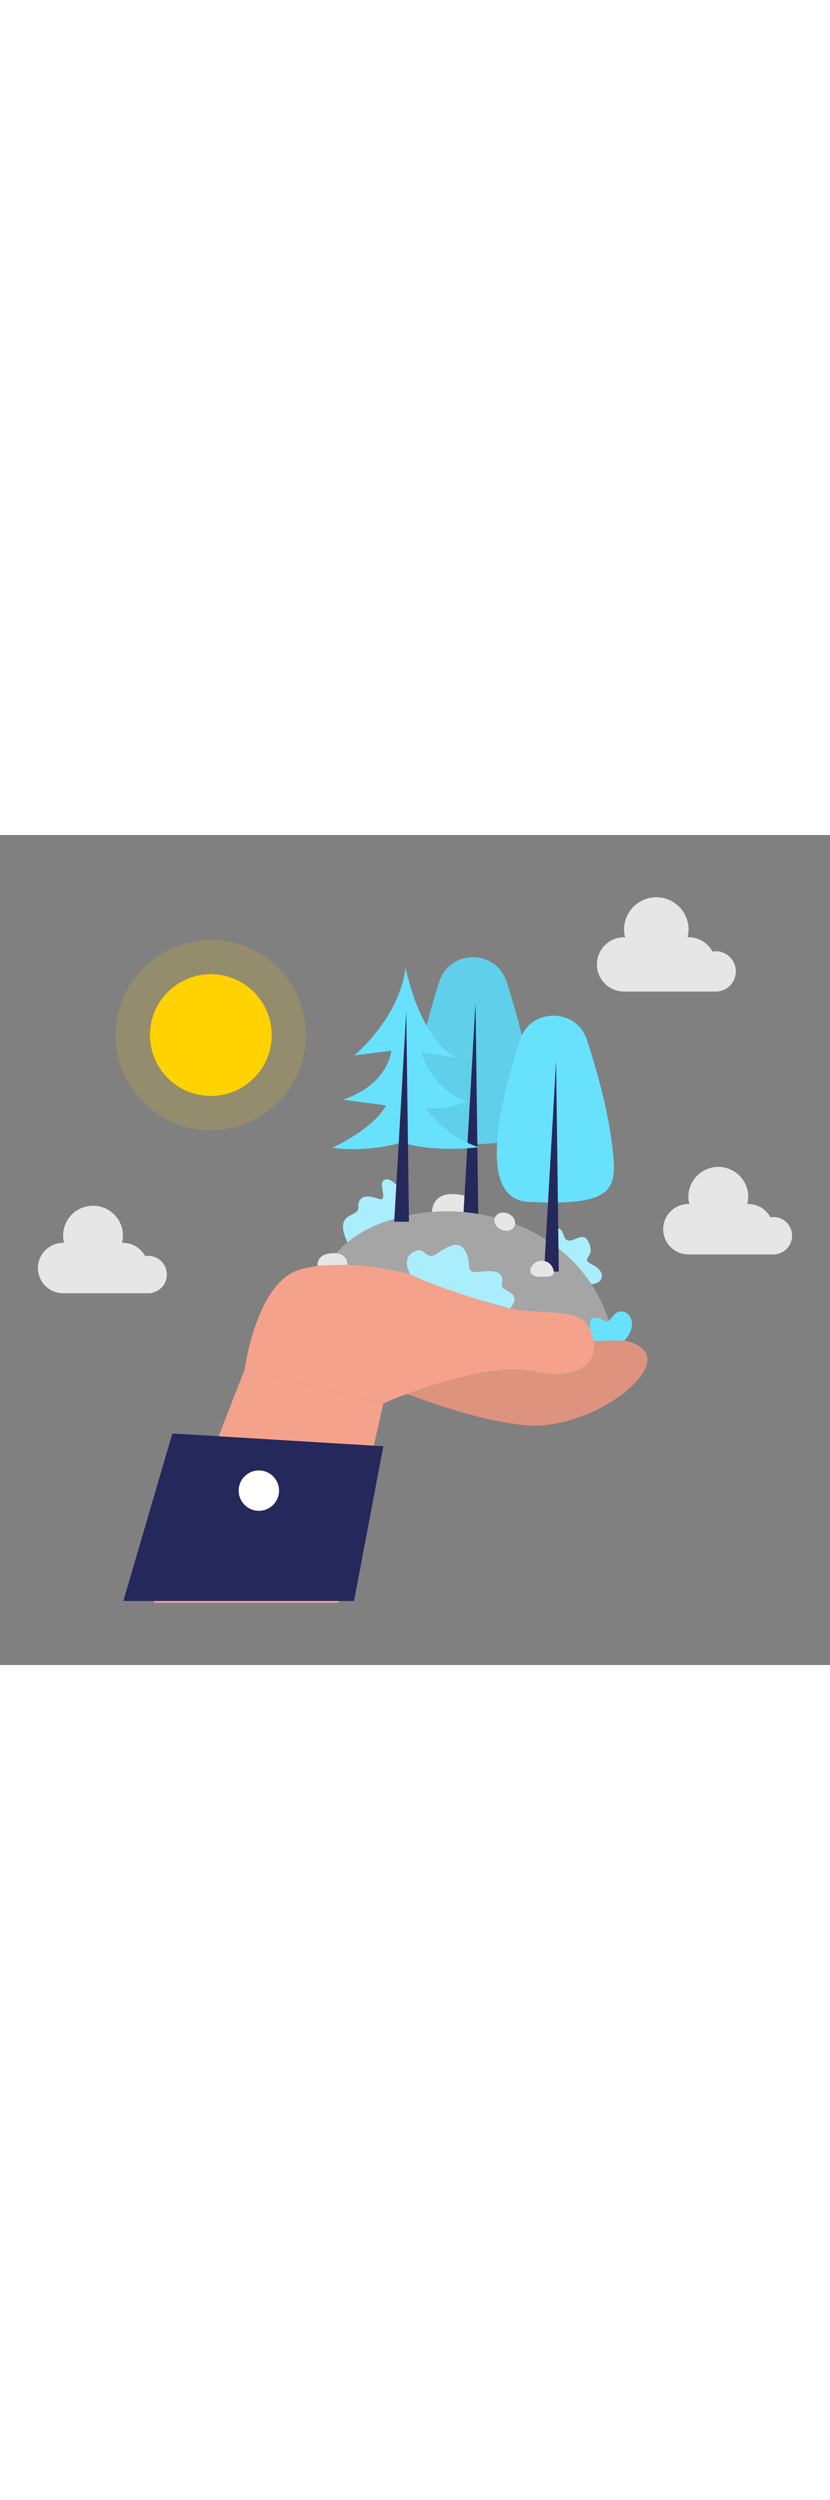 <svg id="_0336_ecology" xmlns="http://www.w3.org/2000/svg" viewBox="0 0 500 500" data-imageid="ecology-46" imageName="Ecology" class="illustrations_image" style="width: 166px;"><rect x="0" y="0" width="500" height="500" fill="#808080" stroke="none"/><defs><style>.cls-1_ecology-46{fill:#fff;}.cls-2_ecology-46{fill:#f4a28c;}.cls-3_ecology-46{fill:#a5a5a5;}.cls-4_ecology-46{opacity:.44;}.cls-4_ecology-46,.cls-5_ecology-46,.cls-6_ecology-46,.cls-7_ecology-46{fill:none;}.cls-8_ecology-46{fill:#e6e6e6;}.cls-5_ecology-46{opacity:.09;}.cls-6_ecology-46{opacity:.08;}.cls-9_ecology-46{fill:#24285b;}.cls-10_ecology-46{fill:#000001;}.cls-7_ecology-46{opacity:.15;}.cls-11_ecology-46{fill:#ffd200;}.cls-12_ecology-46{fill:#68e1fd;}</style></defs><g id="clouds_ecology-46"><path class="cls-8_ecology-46" d="m443.29,82.17c0-6.7-5.43-12.14-12.14-12.14-.67,0-1.31.07-1.95.17-2.76-5.13-8.18-8.61-14.41-8.61-.2,0-.4.02-.6.03.38-1.51.6-3.08.6-4.71,0-10.72-8.69-19.42-19.42-19.42s-19.42,8.69-19.42,19.42c0,1.63.22,3.2.6,4.71-.2,0-.4-.03-.6-.03-9.03,0-16.36,7.32-16.36,16.36s7.32,16.36,16.36,16.36h56.78v-.11c5.95-.77,10.55-5.85,10.55-12.02Z"/><path class="cls-8_ecology-46" d="m100.5,264.77c0-6.22-5.04-11.26-11.26-11.26-.62,0-1.22.06-1.81.16-2.56-4.76-7.59-7.99-13.37-7.99-.19,0-.37.02-.56.03.35-1.4.56-2.86.56-4.37,0-9.95-8.07-18.02-18.02-18.02s-18.02,8.07-18.02,18.02c0,1.51.21,2.97.56,4.37-.19,0-.37-.03-.56-.03-8.39,0-15.18,6.8-15.18,15.18s6.8,15.18,15.18,15.18h52.69v-.1c5.52-.72,9.8-5.43,9.8-11.16Z"/><path class="cls-8_ecology-46" d="m477.17,241.38c0-6.22-5.04-11.26-11.26-11.26-.62,0-1.22.06-1.81.16-2.56-4.76-7.59-7.99-13.37-7.99-.19,0-.37.02-.56.03.35-1.4.56-2.86.56-4.37,0-9.95-8.07-18.02-18.02-18.02s-18.02,8.07-18.02,18.02c0,1.51.21,2.97.56,4.37-.19,0-.37-.03-.56-.03-8.39,0-15.18,6.8-15.18,15.18s6.8,15.18,15.18,15.18h52.69v-.1c5.52-.72,9.8-5.43,9.8-11.16Z"/></g><g id="sun_ecology-46"><circle class="cls-11_ecology-46" cx="127.01" cy="120.52" r="36.67"/><g class="cls-7_ecology-46"><circle class="cls-11_ecology-46" cx="127.01" cy="120.52" r="57.32"/></g></g><g id="ecology_ecology-46"><path class="cls-8_ecology-46" d="m279.83,217.3s-18.46-5.73-19.64,9.74l21.64.72-2.01-10.46Z"/><path class="cls-12_ecology-46 targetColor" d="m329.89,244.33s.06-6.75,5.27-7.33c5.21-.58,3.18,7.41,7.82,7.33s8.97-6.17,12.16,2.23-6.29,8.38,1.77,12.3c8.07,3.92,7.16,11.18-.64,11.75s-29.92-15.47-26.38-26.27Z" style="fill: rgb(104, 225, 253);"/><g class="cls-4_ecology-46"><path class="cls-1_ecology-46" d="m329.89,244.33s.06-6.75,5.27-7.33c5.21-.58,3.18,7.41,7.82,7.33s8.97-6.17,12.16,2.23-6.29,8.38,1.77,12.3c8.07,3.92,7.16,11.18-.64,11.75s-29.92-15.47-26.38-26.27Z"/></g><path class="cls-12_ecology-46 targetColor" d="m305.14,88.37c-6.3-19.65-34.13-19.73-40.46-.1-13.95,43.22-24.72,95.97,5.06,97.5,50.66,2.61,53.43-7.08,50.95-30.11-2.07-19.28-6.69-39.68-15.55-67.3Z" style="fill: rgb(104, 225, 253);"/><g class="cls-6_ecology-46"><path class="cls-10_ecology-46" d="m305.14,88.37c-6.3-19.65-34.13-19.73-40.46-.1-13.95,43.22-24.72,95.97,5.06,97.5,50.66,2.61,53.43-7.08,50.95-30.11-2.07-19.28-6.69-39.68-15.55-67.3Z"/></g><polygon class="cls-9_ecology-46" points="279.23 227.76 286.46 100.96 288.11 228.76 281.84 227.76 279.23 227.76"/><path class="cls-12_ecology-46 targetColor" d="m241.25,213.8s-5.39-8.07-9.73-6.04,3.28,13.9-3.86,11.29c-7.14-2.61-12.06-1.45-11.77,5.21.29,6.66-15.28,1.98-6.62,21.11l30.94-13.3,1.04-17.08v-1.2Z" style="fill: rgb(104, 225, 253);"/><g class="cls-4_ecology-46"><path class="cls-1_ecology-46" d="m241.25,213.8s-5.39-8.07-9.73-6.04,3.28,13.9-3.86,11.29c-7.14-2.61-12.06-1.45-11.77,5.21.29,6.66-15.28,1.98-6.62,21.11l30.94-13.3,1.04-17.08v-1.2Z"/></g><path class="cls-3_ecology-46" d="m193.31,270.01s4.34-32.11,55.59-41.51c51.24-9.4,112.91,17.57,121.6,80.95,8.69,63.38-162.42,10.6-177.18-39.44Z"/><path class="cls-2_ecology-46" d="m228.05,329.62s47.77,21.45,86.85,25.82c39.08,4.37,87.72-32.07,72.09-45.99s-49.51,5.32-73.83-6.04c-24.32-11.35-91.2-26.56-85.12,26.21Z"/><g class="cls-5_ecology-46"><path class="cls-10_ecology-46" d="m228.05,329.62s47.77,21.45,86.85,25.82c39.08,4.37,87.72-32.07,72.09-45.99s-49.51,5.32-73.83-6.04c-24.32-11.35-91.2-26.56-85.12,26.21Z"/></g><path class="cls-2_ecology-46" d="m147.4,321.93s6.82-51.97,32.88-60.03c26.06-8.06,72.96.7,105.09,16.3,32.14,15.6,60.8,2.83,69.48,18.33,8.69,15.5,0,33.41-33,26.63-33-6.78-90.93,19.27-90.93,19.27l-83.52-20.5Z"/><path class="cls-12_ecology-46 targetColor" d="m242.16,185.16s-20.01,6.39-42.01,3.21c0,0,24.61-11,32.43-25.48l-26.06-3.47s25.48-6.95,29.24-29.53l-22.29,2.9s27.43-22.86,30.83-52.98c0,0,8.54,44.58,31.7,54.72l-22.29-4.05s4.96,21.71,27.67,30.11c0,0-13.48,6.08-25.35,3.47,0,0,12.16,17.66,32.43,24.03,0,0-27.15,3.43-46.29-2.92Z" style="fill: rgb(104, 225, 253);"/><path class="cls-12_ecology-46 targetColor" d="m353.66,123.59c-6.3-19.65-34.13-19.73-40.46-.1-13.95,43.22-24.72,95.97,5.06,97.5,50.66,2.61,53.43-7.08,50.95-30.11-2.07-19.28-6.69-39.68-15.55-67.3Z" style="fill: rgb(104, 225, 253);"/><polygon class="cls-9_ecology-46" points="237.49 232.95 244.73 106.15 246.36 232.95 240.1 232.95 237.49 232.95"/><polygon class="cls-9_ecology-46" points="327.75 262.98 334.99 136.18 336.62 262.98 330.36 262.98 327.75 262.98"/><path class="cls-12_ecology-46 targetColor" d="m247.21,264.64s-5.78-9.32,1.86-13.45c7.64-4.13,6.98,6.15,14.37.9,7.38-5.25,14.11-8.43,17.59,0s-1.74,12.25,9.55,10.88c11.29-1.37,12.81,2.75,11.73,7.64s13.5,4.13,4.91,14.61c0,0-38.01-9.96-60-20.59Z" style="fill: rgb(104, 225, 253);"/><g class="cls-4_ecology-46"><path class="cls-1_ecology-46" d="m247.21,264.64s-5.78-9.32,1.86-13.45c7.64-4.13,6.98,6.15,14.37.9,7.38-5.25,14.11-8.43,17.59,0s-1.74,12.25,9.55,10.88c11.29-1.37,12.81,2.75,11.73,7.64s13.5,4.13,4.91,14.61c0,0-38.01-9.96-60-20.59Z"/></g><ellipse class="cls-8_ecology-46" cx="304.11" cy="232.95" rx="5.28" ry="6.44" transform="translate(-33.01 414.88) rotate(-65.81)"/><path class="cls-8_ecology-46" d="m332.98,260.82c-.81-1.97-2.44-3.51-4.49-4.05-1.94-.52-4.47-.58-6.64,1.36-4.2,3.76-2.75,7.96,3.18,7.96,5.24,0,10.35.56,7.95-5.27Z"/><path class="cls-8_ecology-46" d="m191.32,259.61s-.91-6.32,6.91-7.51,11.15,2.46,11,6.86c0,0-13.13-.1-17.91.65Z"/><path class="cls-12_ecology-46 targetColor" d="m355.67,298.1s-2.26-8.88,4.39-7.18,4.11,4.99,9.76-1.74c5.65-6.73,17.45,3.11,6.23,15.45,0,0-12.47-.44-18.25.3l-2.14-6.84Z" style="fill: rgb(104, 225, 253);"/><polygon class="cls-2_ecology-46" points="147.4 321.93 92.54 462.51 204.01 462.51 230.92 342.43 147.4 321.93"/><polygon class="cls-9_ecology-46" points="74.3 461.4 213.27 461.4 230.92 368.21 103.84 360.52 74.3 461.4"/><circle class="cls-1_ecology-46" cx="155.94" cy="394.94" r="12.16"/></g></svg>